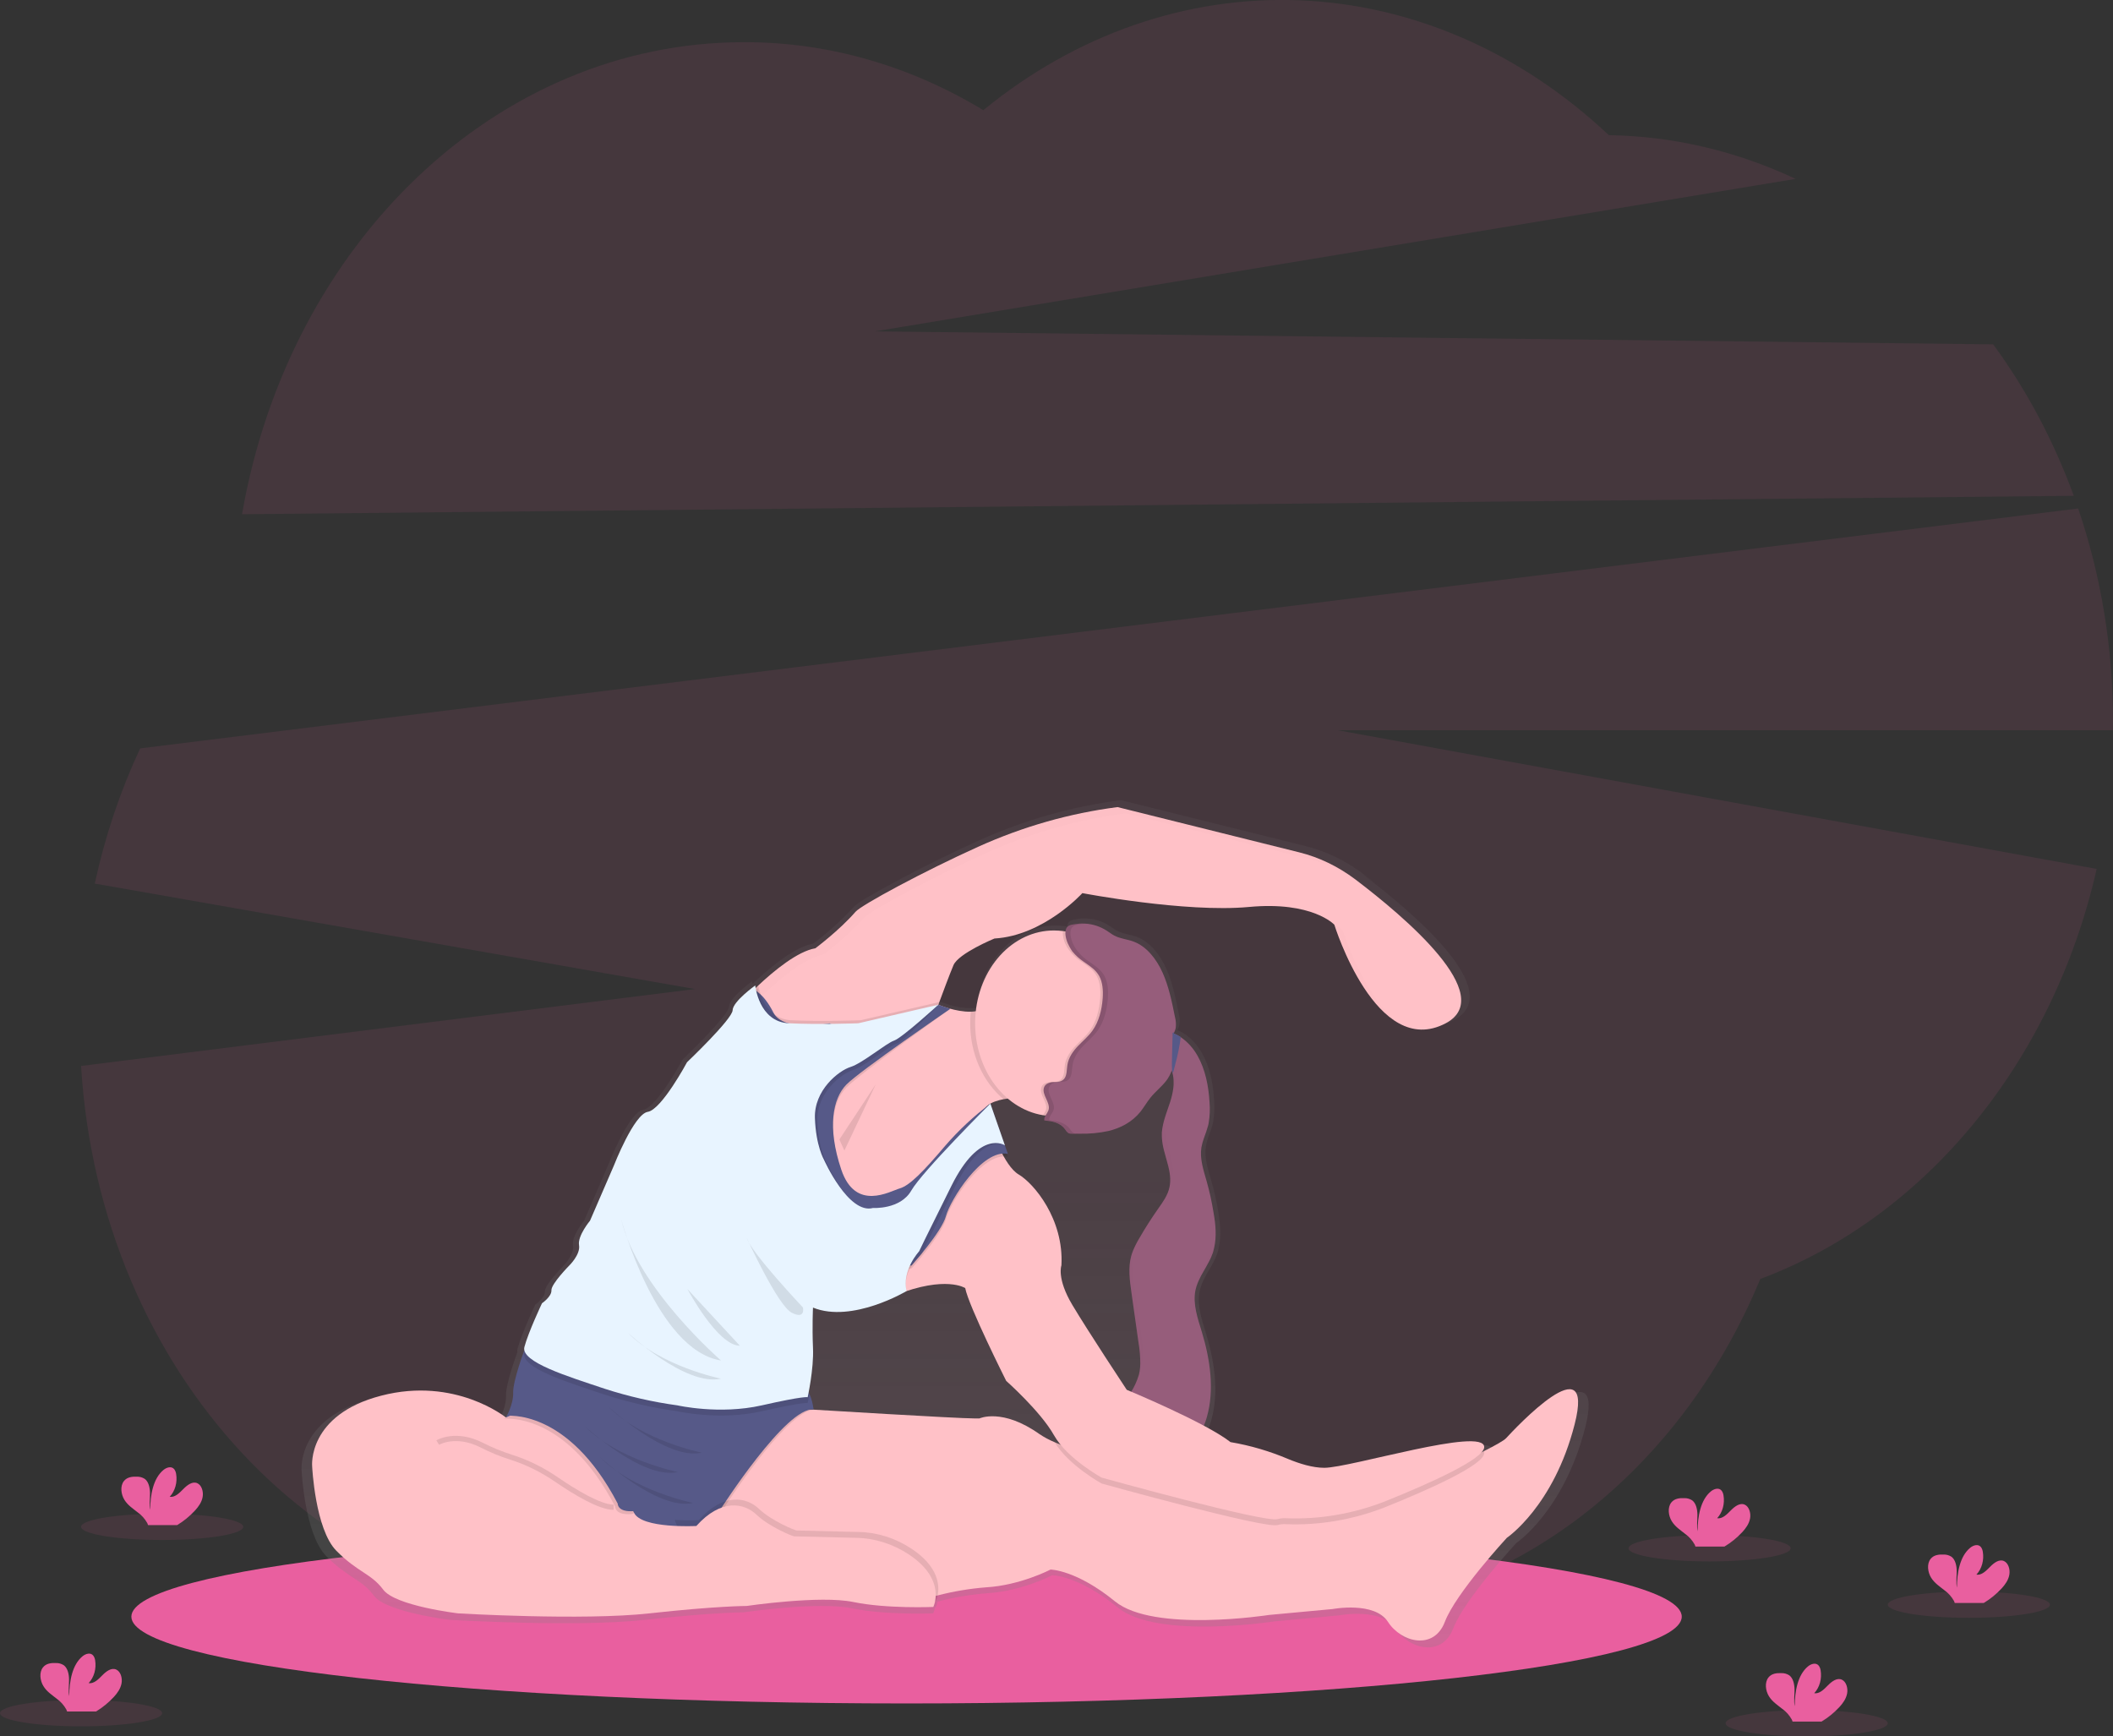 <svg width="404" height="332" viewBox="0 0 404 332" fill="none" xmlns="http://www.w3.org/2000/svg">
<rect x="0" y="0" width="404" height="332" fill="#333333" stroke="none"/>
<g clip-path="url(#clip0_2_158)">
<path opacity="0.1" d="M396.498 94.798C392.653 84.269 387.455 74.502 381.088 65.84L167.29 63.357L343.317 34.201C331.947 28.858 319.841 26.026 307.602 25.845C290.764 9.965 270.027 0.922 248.479 0.06C226.931 -0.801 205.723 6.565 188.011 21.064C173.855 12.485 158.163 8.028 142.247 8.066C94.745 8.066 55.161 46.867 46.281 98.322L396.498 94.798Z" fill="#E95F9F"/>
<path opacity="0.1" d="M404 137.951C404.011 123.998 401.749 110.173 397.339 97.226L26.799 143.094C22.988 151.241 20.072 159.927 18.121 168.943L132.864 189.108L15.503 203.812C19.033 262.06 61.377 308.058 113.108 308.058C139.144 308.058 162.801 296.4 180.334 277.39C197.918 296.757 221.802 308.667 248.12 308.667C287.169 308.667 320.868 282.448 336.563 244.537C368.05 232.774 392.49 203.161 400.879 166.141L255.765 139.619H403.979C403.979 139.065 404 138.51 404 137.951Z" fill="#E95F9F"/>
<path d="M173.331 325.703C255.187 325.703 321.545 318.273 321.545 309.108C321.545 299.943 255.187 292.514 173.331 292.514C91.475 292.514 25.117 299.943 25.117 309.108C25.117 318.273 91.475 325.703 173.331 325.703Z" fill="#E95F9F"/>
<path d="M285.413 278.171C287.636 277.058 289.285 276.13 289.731 275.651C291.515 273.739 307.143 257.052 303.078 272.975C299.014 288.897 289.898 295.043 289.898 295.043C289.898 295.043 279.97 305.789 277.854 311.356C275.738 316.922 269.397 315.389 266.79 311.356C264.182 307.323 256.05 308.86 256.05 308.86L243.678 310.011C243.678 310.011 221.254 313.511 213.73 307.373C206.207 301.235 201.195 301.185 201.195 301.185C201.195 301.185 195.339 304.256 188.67 304.638C185.508 304.893 182.366 305.421 179.269 306.218C179.195 306.605 179.075 306.978 178.913 307.327H178.781C178.709 307.728 178.589 308.116 178.425 308.478C178.425 308.478 169.309 308.848 162.883 307.516C156.457 306.184 142.154 308.285 142.154 308.285C142.154 308.285 136.266 308.289 123.246 309.726C110.226 311.162 86.06 309.726 86.06 309.726C86.06 309.726 73.838 308.276 71.494 305.105C69.15 301.933 66.532 301.739 62.382 297.543C58.232 293.346 57.662 281.112 57.662 281.112C57.662 281.112 56.7 271.168 71.102 267.433C85.504 263.699 95.35 271.681 95.35 271.681C95.354 271.672 95.421 271.555 95.521 271.357H95.389L95.553 271.286C95.952 270.496 96.796 268.61 96.754 266.845C96.679 264.522 98.891 258.64 98.891 258.64L98.937 258.615C98.877 258.39 98.877 258.148 98.937 257.922C99.732 254.969 102.354 249.427 102.354 249.427C102.354 249.427 104.245 248.133 104.185 246.907C104.124 245.68 107.665 242.084 107.665 242.084C107.665 242.084 109.859 239.937 109.556 238.126C109.254 236.316 111.694 233.375 111.694 233.375L116.325 222.65C116.325 222.65 120.232 212.659 122.918 212.214C125.604 211.769 130.549 202.539 130.549 202.539C130.549 202.539 139.337 194.183 139.397 192.456C139.458 190.73 143.793 187.633 143.793 187.633C143.793 187.633 143.811 187.827 143.868 188.146L144.374 187.671C147.455 184.785 152.022 181.021 155.47 180.437C155.47 180.437 160.147 176.95 163.282 173.337C164.443 172.01 176.619 165.46 187.088 160.734C195.812 156.793 204.931 154.196 214.218 153.008H214.279H214.393L249.702 161.801C253.578 162.768 257.274 164.556 260.609 167.078C261.607 167.83 262.693 168.67 263.833 169.573C263.224 169.102 262.608 168.632 262.074 168.229C261.539 167.825 260.994 167.447 260.442 167.082C270.035 174.333 288.167 189.65 278.004 195.015C264.496 202.152 256.356 175.858 256.356 175.858C256.356 175.858 252.121 171.237 239.76 172.4C227.399 173.564 207.407 169.728 207.407 169.728C207.407 169.728 199.927 177.975 190.309 178.551C190.309 178.551 183.313 181.428 182.336 183.731C181.553 185.57 180.152 189.368 179.616 190.822L179.586 190.902L179.896 190.831L179.48 191.204C179.43 191.339 179.408 191.406 179.408 191.406L181.695 192.179C183.002 192.567 184.345 192.763 185.692 192.763C186.023 192.756 186.354 192.725 186.682 192.671C187.161 188.334 188.959 184.35 191.742 181.46C194.525 178.569 198.103 176.97 201.811 176.958C202.397 176.958 202.982 176.996 203.564 177.072C203.724 177.093 203.884 177.122 204.041 177.152C204.066 177.101 204.066 177.017 204.066 177.001V176.954C204.209 176.228 204.661 175.98 205.202 175.854C205.48 175.791 205.78 175.753 206.075 175.707C206.321 175.673 206.553 175.627 206.788 175.627H206.969C207.258 175.627 207.543 175.606 207.835 175.627C209.332 175.689 210.795 176.162 212.11 177.009C212.598 177.32 213.064 177.681 213.567 177.95C214.753 178.58 216.089 178.66 217.325 179.122C219.8 180.038 221.728 182.433 222.946 185.125C224.164 187.818 224.777 190.839 225.372 193.809C225.547 194.482 225.594 195.192 225.507 195.889C225.448 196.183 225.353 196.466 225.226 196.729C225.187 196.809 225.14 196.888 225.101 196.973C225.585 197.152 226.051 197.39 226.494 197.682C227.837 198.586 228.981 199.852 229.832 201.375C231.317 204.014 231.951 207.206 232.136 210.37C232.251 211.715 232.193 213.073 231.965 214.399V214.457L231.944 214.575C231.916 214.701 231.891 214.827 231.855 214.953L231.791 215.184C231.716 215.441 231.638 215.697 231.552 215.949C231.406 216.394 231.246 216.814 231.093 217.234C230.86 217.851 230.683 218.494 230.566 219.154C230.224 221.347 230.965 223.557 231.567 225.658C232.146 227.661 232.607 229.709 232.949 231.787C233.298 233.955 233.494 236.261 233.07 238.362C233.07 238.351 233.07 238.339 233.07 238.328C233.056 238.412 233.034 238.496 233.016 238.58L232.995 238.681L232.974 238.778C232.945 238.918 232.913 239.038 232.881 239.158L232.87 239.198C232.856 239.248 232.86 239.244 232.831 239.353C232.803 239.462 232.763 239.572 232.728 239.685C232.645 239.927 232.553 240.164 232.45 240.395L232.404 240.504C232.364 240.597 232.318 240.693 232.279 240.782C232.266 240.807 232.252 240.83 232.236 240.853L232.147 241.038C232.087 241.16 232.037 241.248 231.958 241.403C231.88 241.559 231.798 241.714 231.713 241.865L231.681 241.92C231.428 242.378 231.16 242.832 230.9 243.281C230.804 243.445 230.712 243.613 230.619 243.777C230.48 244.029 230.348 244.285 230.22 244.542C230.17 244.638 230.12 244.739 230.078 244.836C229.985 245.012 229.896 245.231 229.814 245.432C229.625 245.899 229.477 246.388 229.372 246.89C228.82 249.6 229.8 252.381 230.601 255.006C232.218 260.329 233.105 266.282 231.577 271.597C231.545 271.723 231.506 271.849 231.467 271.975L231.339 272.361C231.324 272.403 231.299 272.445 231.299 272.483C231.217 272.727 231.121 272.97 231.018 273.21V273.239C232.809 274.15 234.54 275.216 236.197 276.428C240.038 277.077 243.813 278.182 247.465 279.726C249.549 280.6 252.103 281.406 254.415 281.406C259.459 281.406 285.495 273.344 285.495 277.377C285.447 277.771 285.272 278.127 285.007 278.373L285.413 278.171Z" fill="url(#paint0_linear_2_158)"/>
<path d="M276.415 195.653C263.128 202.673 255.124 176.812 255.124 176.812C255.124 176.812 250.966 172.279 238.798 173.413C226.629 174.547 206.944 170.766 206.944 170.766C206.944 170.766 199.581 178.891 190.138 179.446C190.138 179.446 183.256 182.277 182.301 184.546C181.521 186.386 180.103 190.23 179.597 191.595C179.568 191.697 179.533 191.797 179.494 191.893C179.444 192.024 179.423 192.095 179.423 192.095L179.027 192.314L171.098 196.805L160.215 200.396L153.329 201.338L141.645 191.788C141.645 191.788 142.995 190.301 144.979 188.428C148.011 185.592 152.503 181.886 155.894 181.315C155.894 181.315 160.496 177.883 163.578 174.333C164.721 173.01 176.697 166.569 186.992 161.919C195.573 158.043 204.542 155.489 213.677 154.319L248.405 162.969C252.221 163.917 255.859 165.672 259.145 168.149C268.567 175.303 286.425 190.368 276.415 195.653Z" fill="#FFC1C7"/>
<g opacity="0.1">
<path opacity="0.1" d="M143.248 192.935C143.248 192.935 144.598 191.444 146.582 189.574C149.614 186.739 154.106 183.033 157.497 182.462C157.497 182.462 162.099 179.03 165.181 175.48C166.324 174.152 178.3 167.716 188.595 163.066C197.177 159.199 206.146 156.656 215.28 155.499L250.008 164.145C253.823 165.095 257.461 166.851 260.745 169.329C261.298 169.747 261.875 170.188 262.476 170.653C261.354 169.762 260.285 168.935 259.306 168.195C256.021 165.719 252.384 163.964 248.569 163.015L213.841 154.365C204.706 155.534 195.737 158.089 187.156 161.965C176.858 166.616 164.882 173.056 163.742 174.379C160.657 177.929 156.058 181.361 156.058 181.361C152.667 181.933 148.171 185.638 145.143 188.474C143.159 190.335 141.809 191.835 141.809 191.835L153.493 201.384H153.539L143.248 192.935Z" fill="black"/>
<path opacity="0.1" d="M256.737 177.942C256.3 177.522 255.821 177.165 255.312 176.879C255.633 177.879 259.687 190.263 266.601 195.019C260.296 189.436 256.737 177.942 256.737 177.942Z" fill="black"/>
</g>
<path d="M232.133 238.626C232.089 238.844 232.035 239.058 231.973 239.269C231.944 239.378 231.905 239.488 231.873 239.593C231.782 239.855 231.68 240.112 231.566 240.361C231.52 240.475 231.467 240.588 231.42 240.698C231.409 240.723 231.396 240.746 231.381 240.769C231.331 240.878 231.282 240.979 231.228 241.08C230.872 241.794 230.459 242.475 230.063 243.18C229.931 243.407 229.8 243.638 229.675 243.874C229.653 243.922 229.628 243.968 229.6 244.012C229.532 244.142 229.461 244.281 229.397 244.432C229.333 244.584 229.283 244.659 229.233 244.773C229.183 244.886 229.176 244.89 229.151 244.949L228.998 245.298C228.819 245.736 228.677 246.193 228.574 246.663C228.026 249.331 228.995 252.066 229.782 254.645C231.371 259.88 232.247 265.736 230.744 270.962C230.708 271.084 230.672 271.21 230.633 271.336C230.594 271.462 230.526 271.668 230.469 271.832C230.384 272.084 230.288 272.332 230.181 272.58C229.369 274.445 227.976 276.121 226.262 275.941C223.908 275.697 222.764 272.294 220.62 271.134C218.757 270.126 216.402 270.95 214.646 269.706C214.792 269.14 214.992 268.594 215.241 268.08C215.558 267.391 215.953 266.732 216.309 266.076C216.907 265.108 217.387 264.046 217.734 262.921C217.803 262.671 217.859 262.415 217.902 262.157C217.904 262.137 217.904 262.117 217.902 262.098C217.92 261.968 217.941 261.846 217.955 261.716C217.969 261.585 217.984 261.468 217.994 261.333C217.996 261.311 217.996 261.288 217.994 261.266C217.994 261.119 217.994 260.972 218.019 260.821C218.023 259.401 217.904 257.985 217.663 256.595C217.219 253.435 216.773 250.276 216.324 247.117C215.996 244.806 215.675 242.386 216.281 240.156C216.327 239.996 216.377 239.836 216.427 239.681C216.477 239.525 216.537 239.366 216.598 239.215C216.948 238.355 217.36 237.533 217.831 236.757C218.961 234.796 220.173 232.899 221.468 231.064C222.344 229.804 223.284 228.544 223.605 226.973C223.64 226.821 223.666 226.666 223.683 226.51C223.89 224.994 223.527 223.481 223.099 221.965C223.044 221.788 222.995 221.612 222.949 221.436C222.8 220.915 222.65 220.389 222.522 219.856C222.479 219.684 222.44 219.507 222.401 219.331C222.325 218.978 222.264 218.62 222.219 218.259C222.172 217.904 222.146 217.544 222.141 217.184C222.141 217.016 222.141 216.844 222.141 216.676C222.141 216.508 222.141 216.424 222.169 216.293C222.198 216.163 222.201 216.025 222.219 215.873C222.237 215.722 222.248 215.672 222.266 215.571C222.283 215.47 222.319 215.264 222.355 215.117C222.375 214.996 222.402 214.877 222.437 214.76C222.454 214.663 222.479 214.567 222.501 214.474L222.593 214.138L222.739 213.651C222.786 213.491 222.839 213.327 222.892 213.168C223.16 212.328 223.466 211.487 223.733 210.681C223.883 210.214 224.013 209.739 224.121 209.257C224.121 209.168 224.161 209.072 224.178 208.979C224.2 208.887 224.218 208.793 224.232 208.698C224.257 208.582 224.276 208.464 224.289 208.345C224.314 208.189 224.339 208.026 224.353 207.866C224.367 207.706 224.381 207.542 224.392 207.379C224.403 207.215 224.392 207.055 224.392 206.896C224.398 206.326 224.33 205.76 224.189 205.215C224.136 204.993 224.067 204.776 223.983 204.568C223.921 204.424 223.853 204.284 223.779 204.148C223.324 203.274 222.615 202.606 222.201 201.695C221.958 201.135 221.835 200.513 221.845 199.884C221.844 199.712 221.853 199.541 221.874 199.371C221.895 199.198 221.929 199.026 221.973 198.859C221.988 198.791 222.007 198.725 222.03 198.661C222.057 198.591 222.081 198.524 222.105 198.46C222.14 198.376 222.179 198.294 222.223 198.216C222.258 198.161 222.29 198.103 222.326 198.052C222.704 197.489 223.309 197.212 224.139 197.498L224.342 197.577C224.817 197.757 225.275 197.992 225.71 198.279C227.032 199.168 228.157 200.411 228.995 201.909C230.455 204.505 231.078 207.648 231.26 210.756C231.371 212.081 231.314 213.417 231.093 214.722C231.093 214.777 231.068 214.84 231.061 214.894C231.032 215.02 231.007 215.146 230.972 215.268C230.755 216.031 230.506 216.78 230.224 217.512C229.995 218.119 229.821 218.752 229.703 219.402C229.369 221.562 230.099 223.717 230.69 225.796C231.25 227.77 231.696 229.787 232.022 231.833C232.436 234.089 232.635 236.454 232.133 238.626Z" fill="#965D7B"/>
<g opacity="0.1">
<path opacity="0.1" d="M230.273 217.52C230.557 216.786 230.808 216.034 231.025 215.268C231.071 215.088 231.114 214.907 231.15 214.722C230.786 215.622 230.493 216.558 230.273 217.52Z" fill="black"/>
<path opacity="0.1" d="M223.854 204.148C224.645 205.66 224.567 207.509 224.175 209.286C224.203 209.194 224.235 209.105 224.264 209.013C224.944 206.912 225.333 204.392 224.335 202.451C223.876 201.577 223.163 200.905 222.754 199.997C222.493 199.397 222.37 198.726 222.397 198.052C221.795 198.934 221.753 200.514 222.29 201.699C222.682 202.606 223.395 203.274 223.854 204.148Z" fill="black"/>
<path opacity="0.1" d="M229.073 244.983C229.055 245.075 229.041 245.168 229.027 245.264C229.81 243.302 231.192 241.639 231.876 239.605C232.02 239.179 232.134 238.739 232.215 238.29C231.299 240.605 229.565 242.483 229.073 244.983Z" fill="black"/>
<path opacity="0.1" d="M230.95 270.151C230.216 272.286 228.688 274.458 226.74 274.256C224.385 274.017 223.245 270.614 221.097 269.45C219.273 268.463 216.979 269.227 215.237 268.097C214.99 268.612 214.79 269.157 214.642 269.723C216.399 270.983 218.753 270.143 220.616 271.147C222.754 272.311 223.904 275.718 226.259 275.957C228.207 276.155 229.736 273.983 230.469 271.849C230.666 271.273 230.834 270.684 230.972 270.084L230.95 270.151Z" fill="black"/>
<path opacity="0.1" d="M217.692 256.611C217.952 258.451 218.208 260.363 217.902 262.174C218.021 261.871 218.125 261.559 218.212 261.241C218.76 259.212 218.468 257.015 218.173 254.914C217.728 251.755 217.282 248.594 216.833 245.432C216.545 243.378 216.26 241.231 216.627 239.227C216.505 239.534 216.399 239.85 216.309 240.172C215.704 242.403 216.028 244.819 216.352 247.129C216.801 250.294 217.248 253.455 217.692 256.611Z" fill="black"/>
<path opacity="0.1" d="M224.125 225.292C224.813 222.041 222.7 218.852 222.661 215.504C222.667 214.725 222.761 213.95 222.942 213.201C222.477 214.467 222.219 215.826 222.184 217.205C222.209 220.398 224.136 223.444 223.719 226.544C223.893 226.146 224.03 225.726 224.125 225.292Z" fill="black"/>
</g>
<path d="M301.066 272.332C297.065 287.998 288.099 294.039 288.099 294.039C288.099 294.039 278.335 304.613 276.251 310.1C274.167 315.586 267.93 314.065 265.372 310.1C262.814 306.134 254.807 307.65 254.807 307.65L242.638 308.781C242.638 308.781 220.588 312.23 213.185 306.188C205.783 300.147 200.86 300.101 200.86 300.101C200.86 300.101 195.096 303.117 188.538 303.5C185.423 303.744 182.327 304.261 179.277 305.046C177.577 305.466 176.092 305.886 175.027 306.184C173.962 306.483 173.328 306.705 173.328 306.705L157.027 304.768L141.631 302.933L133.309 301.605L131.126 296.001L129.024 290.615L128.312 288.775L129.309 269.53H155.563C155.563 269.53 182.942 271.21 186.458 271.21H187.256C187.256 271.21 191.634 269.143 198.78 274.227C199.691 274.829 200.644 275.338 201.63 275.747C212.986 280.751 244.893 287.254 244.893 287.254L265.554 285.742C265.554 285.742 277.17 280.751 283.721 277.461C285.905 276.361 287.529 275.449 287.964 274.983C289.699 273.088 305.066 256.662 301.066 272.332Z" fill="#FFC1C7"/>
<path opacity="0.1" d="M138.332 288.447L139.597 293.757L135.272 296.522L131.129 295.984L129.028 290.598L128.315 288.758L129.313 269.513H155.548C150.073 270.093 138.332 288.447 138.332 288.447Z" fill="black"/>
<path d="M137.851 288.447L139.116 293.757L134.795 296.522L123.87 295.106L117.985 289.514C108.367 271.109 96.736 271.029 96.736 271.029C96.736 271.029 98.179 268.547 98.118 266.282C98.058 264.018 100.234 258.212 100.234 258.212L100.441 258.094C101.175 257.674 103.665 256.221 103.821 256.158C103.821 256.158 153.219 265.572 154.181 265.929C154.429 266.051 154.632 266.273 154.754 266.555C155.313 267.589 155.563 269.496 155.563 269.496C150.348 268.929 137.851 288.447 137.851 288.447Z" fill="#565988"/>
<path d="M196.222 209.845C194.771 209.809 193.319 209.917 191.883 210.168C189.493 210.626 187.202 211.697 188.218 214.189C190.138 218.907 177.973 227.212 177.973 227.212L161.002 240.051L150.437 221.171L155.883 205.879L171.087 196.817L179.415 192.104C179.415 192.104 182.714 193.519 185.614 193.439C186.953 193.406 188.211 193.053 189.019 192.104C191.577 189.083 196.222 209.845 196.222 209.845Z" fill="#FFC1C7"/>
<path opacity="0.1" d="M196.222 209.845C194.771 209.809 193.319 209.917 191.883 210.168C189.908 208.532 188.297 206.359 187.185 203.832C186.074 201.305 185.496 198.5 185.5 195.653C185.498 194.913 185.536 194.174 185.614 193.439C186.953 193.406 188.211 193.053 189.019 192.104C191.577 189.083 196.222 209.845 196.222 209.845Z" fill="black"/>
<path d="M216.548 195.653C216.549 197.984 216.16 200.291 215.404 202.445C214.648 204.598 213.54 206.554 212.144 208.203C210.747 209.851 209.088 211.158 207.263 212.051C205.437 212.943 203.481 213.402 201.505 213.403C200.808 213.403 200.111 213.346 199.421 213.231C195.644 212.613 192.207 210.328 189.804 206.836C187.401 203.345 186.211 198.908 186.476 194.422C186.741 189.936 188.44 185.735 191.229 182.67C194.019 179.605 197.692 177.903 201.505 177.908C202.081 177.91 202.656 177.948 203.229 178.021C206.896 178.523 210.279 180.596 212.735 183.847C215.19 187.098 216.547 191.3 216.548 195.653Z" fill="#FFC1C7"/>
<path opacity="0.1" d="M283.778 277.806C283.778 280.058 273.629 284.633 264.877 288.162C258.738 290.576 252.283 291.681 245.815 291.426C245.293 291.394 244.769 291.449 244.259 291.59C241.858 292.342 210.646 283.658 210.646 283.658C210.646 283.658 204.273 280.171 201.637 275.739C212.993 280.742 244.9 287.246 244.9 287.246L265.561 285.733C265.561 285.733 277.177 280.742 283.728 277.453C283.772 277.563 283.789 277.685 283.778 277.806Z" fill="black"/>
<path d="M189.657 215.928C189.657 215.928 191.897 222.872 194.779 224.569C197.661 226.267 203.421 233.064 202.944 241.937C202.944 241.937 201.982 244.394 205.024 249.499C208.066 254.603 215.43 265.732 215.43 265.732C215.43 265.732 230.473 271.962 235.275 275.739H235.293C239.068 276.378 242.779 277.469 246.368 278.995C248.419 279.835 250.931 280.646 253.204 280.646C258.166 280.646 283.778 272.718 283.778 276.68C283.778 278.936 273.629 283.511 264.873 287.04C258.734 289.448 252.281 290.549 245.815 290.291C245.293 290.262 244.769 290.317 244.259 290.455C241.858 291.207 210.642 282.524 210.642 282.524C210.642 282.524 204.063 278.94 201.501 274.39C198.94 269.841 192.382 264.026 192.382 264.026C192.382 264.026 185.179 249.679 184.545 246.281C184.545 246.281 180.865 243.827 171.258 247.6C161.651 251.373 169.167 239.101 169.167 239.101L179.893 224.397L189.657 215.928Z" fill="#FFC1C7"/>
<path opacity="0.1" d="M192.699 221.175L189.354 211.58C186.238 213.913 183.336 216.622 180.694 219.663C176.69 224.38 173.969 227.225 172.049 227.779C170.129 228.334 163.567 232.274 160.845 224.175C158.124 216.075 159.242 210.601 161.804 207.958C164.365 205.316 181.695 192.889 181.695 192.889L179.419 192.683C179.419 192.683 163.574 199.224 158.612 196.237C158.612 196.237 149.806 197.972 147.886 194.196C145.966 190.419 144.153 189.822 144.153 189.822L132.519 208.353L136.683 249.318H147.405L158.929 244.033L174.296 242.521C174.296 242.521 180.06 236.102 180.862 233.081C181.663 230.06 187.751 220.23 192.699 221.175Z" fill="black"/>
<path d="M192.699 220.616L189.354 211.021C186.238 213.354 183.336 216.063 180.694 219.104C176.69 223.826 173.969 226.666 172.049 227.22C170.129 227.775 163.567 231.716 160.845 223.616C158.124 215.516 159.242 210.042 161.804 207.4C164.365 204.757 181.695 192.889 181.695 192.889L179.419 192.12C179.419 192.12 163.574 198.657 158.612 195.67C158.612 195.67 149.806 197.405 147.886 193.628C145.966 189.852 144.153 189.255 144.153 189.255L132.519 207.786L136.683 248.751H147.405L158.929 243.466L174.296 241.954C174.296 241.954 180.06 235.539 180.862 232.518C181.663 229.497 187.751 219.663 192.699 220.616Z" fill="#565988"/>
<path opacity="0.1" d="M154.754 266.564C154.569 267.606 154.419 268.274 154.419 268.274C154.419 268.274 153.76 267.988 145.66 269.832C137.559 271.677 129.512 269.832 129.512 269.832C124.807 269.189 120.151 268.123 115.584 266.644C108.623 264.308 99.497 261.543 100.266 258.662C100.316 258.493 100.366 258.304 100.426 258.12C101.16 257.699 103.65 256.246 103.807 256.183C103.807 256.183 153.205 265.598 154.166 265.955C154.418 266.069 154.626 266.285 154.754 266.564Z" fill="black"/>
<path opacity="0.1" d="M189.354 211.58L192.133 218.986C192.133 218.986 187.858 216.31 182.393 227.284C176.929 238.257 176.209 239.815 176.209 239.815C176.209 239.815 172.369 242.907 173.331 246.848C173.331 246.848 161.953 251.469 154.451 248.415C154.451 248.415 152.77 254.397 152.952 258.435C153.064 260.59 153.073 262.752 152.98 264.909C152.98 264.909 155.117 262.997 147.01 264.841C138.902 266.686 130.862 266.148 130.862 266.148C126.439 265.297 122.06 264.151 117.746 262.716C110.782 260.38 99.978 260.981 100.758 258.094C101.538 255.208 104.121 249.743 104.121 249.743C104.121 249.743 105.98 248.482 105.902 247.264C105.823 246.046 109.325 242.521 109.325 242.521C109.325 242.521 111.484 240.399 111.184 238.626C110.885 236.854 113.286 233.955 113.286 233.955L117.849 223.41C117.849 223.41 121.689 213.567 124.333 213.143C126.976 212.718 131.835 203.657 131.835 203.657C131.835 203.657 140.477 195.448 140.537 193.746C140.598 192.045 144.858 189.003 144.858 189.003C144.858 189.003 145.546 195.952 151.27 196.237C156.995 196.523 164.557 196.237 164.557 196.237L179.408 192.12C179.408 192.12 172.904 199.056 171.4 199.552C169.897 200.048 165.38 203.871 163.079 204.593C160.778 205.316 156.101 209.021 156.282 214.315C156.464 219.608 158.024 222.297 158.024 222.297C158.024 222.297 162.705 232.8 167.386 231.539C167.386 231.539 172.615 231.871 174.71 228.212C176.804 224.553 189.354 211.58 189.354 211.58Z" fill="black"/>
<path opacity="0.1" d="M179.893 191.536L179.487 191.902L179.02 192.322L171.09 196.813L160.208 200.405L153.322 201.346L141.638 191.797C141.638 191.797 142.988 190.31 144.972 188.436C145.293 190.116 146.6 194.838 151.281 195.07C156.998 195.359 164.568 195.07 164.568 195.07L179.594 191.587L179.893 191.536Z" fill="black"/>
<path d="M189.354 211.013L192.133 218.995C192.133 218.995 187.377 215.756 181.913 226.729C176.448 237.702 175.732 239.257 175.732 239.257C175.732 239.257 172.369 242.916 173.331 246.856C173.331 246.856 162.944 253.061 155.442 250.016C155.442 250.016 155.264 253.7 155.442 257.733C155.62 261.766 154.423 267.148 154.423 267.148C154.423 267.148 153.76 266.866 145.656 268.706C137.552 270.546 129.512 268.706 129.512 268.706C124.807 268.066 120.151 267.001 115.584 265.522C108.623 263.186 99.497 260.422 100.266 257.54C101.036 254.658 103.629 249.184 103.629 249.184C103.629 249.184 105.488 247.924 105.431 246.705C105.374 245.487 108.851 241.962 108.851 241.962C108.851 241.962 111.013 239.862 110.711 238.072C110.408 236.282 112.812 233.396 112.812 233.396L117.376 222.851C117.376 222.851 121.216 213.008 123.859 212.584C126.502 212.16 131.361 203.098 131.361 203.098C131.361 203.098 140.017 194.864 140.074 193.162C140.131 191.461 144.399 188.419 144.399 188.419C144.399 188.419 145.083 195.368 150.811 195.653C156.539 195.939 164.101 195.653 164.101 195.653L179.419 192.104C179.419 192.104 172.437 198.472 170.937 198.968C169.438 199.464 164.914 203.287 162.612 204.009C160.311 204.732 155.63 208.471 155.809 213.781C155.987 219.091 157.55 221.763 157.55 221.763C157.55 221.763 162.231 232.241 166.916 230.968C166.916 230.968 172.141 231.296 174.236 227.641C176.331 223.986 189.354 211.013 189.354 211.013Z" fill="#E8F4FF"/>
<path opacity="0.1" d="M142.778 236.698C142.778 236.698 148.659 249.583 151.359 250.982C154.059 252.381 153.522 249.99 153.522 249.99C153.522 249.99 143.619 239.521 142.778 236.698Z" fill="black"/>
<path opacity="0.1" d="M131.432 246.47C131.432 246.47 137.196 257.3 141.456 257.3L131.432 246.47Z" fill="black"/>
<path opacity="0.1" d="M118.765 233.089C118.765 233.089 125.49 258.149 137.855 260.132C137.855 260.132 121.707 246.117 118.765 233.089Z" fill="black"/>
<path opacity="0.1" d="M119.965 254.75C119.965 254.75 131.072 265.156 137.855 263.602C137.855 263.602 126.27 261.266 119.965 254.75Z" fill="black"/>
<path opacity="0.1" d="M111.722 272.605C111.722 272.605 122.826 283.011 129.612 281.452C129.612 281.452 118.024 279.117 111.722 272.605Z" fill="black"/>
<path opacity="0.1" d="M114.626 278.512C114.626 278.512 125.729 288.918 132.512 287.363C132.512 287.363 120.927 285.028 114.626 278.512Z" fill="black"/>
<path opacity="0.1" d="M116.303 268.929C116.303 268.929 127.407 279.322 134.189 277.751C134.189 277.751 122.605 275.428 116.303 268.929Z" fill="black"/>
<path opacity="0.1" d="M167.446 207.32L160.486 217.869L161.444 219.99L167.446 207.32Z" fill="black"/>
<path opacity="0.1" d="M216.548 195.653C216.549 197.984 216.16 200.291 215.404 202.445C214.648 204.598 213.54 206.554 212.144 208.203C210.747 209.851 209.088 211.158 207.263 212.051C205.437 212.943 203.481 213.403 201.505 213.403C200.808 213.403 200.111 213.346 199.421 213.231C199.643 212.932 199.829 212.598 199.973 212.239C200.418 210.773 198.548 209.244 199.136 207.841C199.439 207.093 200.255 206.904 200.956 206.883C201.658 206.862 202.438 206.883 202.948 206.312C203.535 205.644 203.453 204.543 203.603 203.598C203.838 202.161 204.693 200.964 205.623 199.985C206.553 199.006 207.593 198.162 208.394 197.044C209.623 195.322 210.2 193.07 210.353 190.826C210.453 189.377 210.353 187.835 209.705 186.625C208.993 185.327 207.771 184.596 206.652 183.798C205.612 183.119 204.706 182.187 203.995 181.063C203.539 180.273 203.083 179.042 203.229 178.042C206.893 178.544 210.273 180.614 212.729 183.86C215.184 187.107 216.543 191.303 216.548 195.653Z" fill="black"/>
<path d="M224.798 196.523C224.739 196.818 224.645 197.101 224.517 197.363C224.481 197.439 224.438 197.519 224.399 197.599L224.182 197.989C223.84 198.494 223.613 199.095 223.523 199.733C223.48 200.51 223.84 201.22 224.075 201.959L224.114 202.09C224.147 202.194 224.174 202.301 224.196 202.409C224.341 203.139 224.293 203.905 224.057 204.602C223.8 205.38 223.419 206.092 222.935 206.702C222.027 207.858 220.883 208.731 219.968 209.874C219.284 210.714 218.732 211.71 218.055 212.559C216.452 214.558 214.208 215.705 211.924 216.251C210.137 216.631 208.322 216.804 206.506 216.768H204.957C204.714 216.785 204.471 216.741 204.244 216.638C203.983 216.431 203.756 216.167 203.578 215.861C202.645 214.6 201.085 214.361 199.66 214.218C199.645 214.058 199.658 213.896 199.698 213.742C199.739 213.588 199.806 213.445 199.895 213.323C200.125 213.001 200.321 212.647 200.479 212.269C200.928 210.798 199.054 209.273 199.645 207.862C199.7 207.729 199.775 207.61 199.866 207.509C199.926 207.438 199.992 207.375 200.062 207.32C200.49 207.036 200.975 206.891 201.466 206.9C201.729 206.9 202.004 206.9 202.271 206.862C202.695 206.842 203.101 206.656 203.425 206.333C204.013 205.673 203.931 204.568 204.08 203.627C204.315 202.182 205.17 200.989 206.1 200.014C207.03 199.04 208.07 198.191 208.872 197.073C210.101 195.355 210.678 193.095 210.831 190.86C210.931 189.411 210.831 187.865 210.182 186.659C209.563 185.525 208.544 184.823 207.55 184.138L207.13 183.844C206.358 183.319 205.649 182.673 205.024 181.924C204.83 181.645 204.653 181.35 204.494 181.042C204.048 180.269 203.607 179.08 203.717 178.101C203.721 178.036 203.731 177.971 203.746 177.908C203.956 176.828 204.86 176.816 205.719 176.681C205.951 176.648 206.178 176.618 206.41 176.601C206.752 176.578 207.094 176.578 207.436 176.601C208.9 176.666 210.331 177.129 211.618 177.954C212.095 178.261 212.551 178.618 213.043 178.883C214.211 179.5 215.536 179.58 216.741 180.034C219.177 180.933 221.069 183.285 222.269 185.94C223.47 188.596 224.068 191.557 224.656 194.481C224.83 195.141 224.879 195.838 224.798 196.523Z" fill="#965D7B"/>
<path opacity="0.1" d="M179.28 305.029C179.206 305.411 179.086 305.779 178.924 306.121C178.924 306.121 177.335 306.188 175.005 306.167C171.824 306.138 167.279 305.945 163.606 305.18C161.416 304.808 159.202 304.667 156.991 304.76L141.595 302.924L133.274 301.597L128.999 290.607C131.471 290.766 133.602 290.653 133.602 290.653C138.329 285.368 142.728 286.216 145.129 288.51C147.53 290.804 152.015 292.632 152.332 292.632C152.546 292.632 159.624 292.808 164.176 292.917C167.703 292.979 171.161 294.07 174.243 296.093C179.558 299.597 179.636 303.26 179.28 305.029Z" fill="black"/>
<path d="M100.231 269.517L96.736 271.03C96.736 271.03 87.054 263.173 72.887 266.854C58.72 270.534 59.682 280.352 59.682 280.352C59.682 280.352 60.241 292.384 64.313 296.513C68.384 300.643 70.956 300.832 73.275 303.949C75.594 307.067 87.602 308.478 87.602 308.478C87.602 308.478 111.373 309.894 124.179 308.478C136.986 307.062 142.767 307.062 142.767 307.062C142.767 307.062 156.831 304.987 163.154 306.306C169.477 307.625 178.443 307.251 178.443 307.251C178.443 307.251 181.086 302.092 173.78 297.215C170.699 295.19 167.24 294.098 163.713 294.039C159.164 293.926 152.086 293.753 151.869 293.753C151.548 293.753 147.067 291.926 144.666 289.632C142.265 287.338 137.866 286.485 133.142 291.77C133.142 291.77 122.658 292.338 121.216 289.224C119.773 286.111 112.331 276.34 112.331 276.34L100.231 269.517Z" fill="#FFC1C7"/>
<path opacity="0.1" d="M117.625 288.061C117.625 288.061 117.547 289.771 120.788 289.489C123.788 289.224 111.904 276.604 111.904 276.604L99.792 269.778L96.298 271.294C96.298 271.294 108.021 269.656 117.625 288.061Z" fill="black"/>
<path d="M118.106 287.494C118.106 287.494 118.027 289.203 121.269 288.922C124.268 288.662 112.385 276.037 112.385 276.037L100.273 269.21L96.775 270.727C96.775 270.727 108.502 269.089 118.106 287.494Z" fill="#565988"/>
<path opacity="0.1" d="M83.691 275.823C83.691 275.823 87.132 273.748 92.176 276.344C93.977 277.258 95.832 278.018 97.726 278.617C100.764 279.584 103.679 281.02 106.397 282.889C109.909 285.296 114.675 288.187 117.326 288.187" stroke="black" stroke-miterlimit="10"/>
<path opacity="0.1" d="M205.918 216.734C205.676 216.754 205.432 216.71 205.206 216.604C204.943 216.399 204.716 216.135 204.54 215.827C203.607 214.567 202.028 214.327 200.621 214.189C200.507 213.458 201.223 212.928 201.437 212.239C201.89 210.769 200.012 209.244 200.604 207.837C200.91 207.093 201.726 206.904 202.427 206.883C203.129 206.862 203.909 206.883 204.415 206.307C205.003 205.644 204.921 204.539 205.074 203.598C205.306 202.157 206.161 200.959 207.09 199.985C208.02 199.01 209.064 198.161 209.865 197.044C211.091 195.326 211.668 193.07 211.825 190.831C211.924 189.377 211.825 187.835 211.173 186.608C210.46 185.314 209.238 184.583 208.12 183.781C207.079 183.102 206.174 182.17 205.462 181.046C204.992 180.231 204.515 178.946 204.714 177.916C204.914 176.887 205.833 176.824 206.691 176.69C206.944 176.648 207.194 176.622 207.45 176.606C206.876 176.575 206.3 176.603 205.73 176.69C204.871 176.824 203.949 176.837 203.753 177.916C203.557 178.996 204.03 180.231 204.504 181.046C205.215 182.17 206.121 183.102 207.162 183.781C208.248 184.575 209.481 185.327 210.193 186.587C210.859 187.814 210.945 189.356 210.845 190.809C210.688 193.049 210.133 195.305 208.886 197.023C208.084 198.149 207.044 198.993 206.114 199.964C205.185 200.934 204.333 202.136 204.095 203.577C203.941 204.518 204.023 205.623 203.439 206.286C202.933 206.858 202.15 206.841 201.448 206.862C200.746 206.883 199.93 207.072 199.624 207.816C199.047 209.223 200.91 210.756 200.461 212.218C200.244 212.916 199.531 213.437 199.642 214.168C201.067 214.306 202.641 214.533 203.56 215.806C203.735 216.116 203.961 216.381 204.226 216.583C204.452 216.69 204.696 216.734 204.939 216.713C205.455 216.713 205.975 216.713 206.496 216.713L205.918 216.734Z" fill="black"/>
<path d="M224.26 205.236C224.403 204.698 224.563 204.098 224.72 203.459C225.18 201.77 225.529 200.041 225.764 198.288C225.329 198.001 224.87 197.766 224.396 197.586C224.435 197.506 224.478 197.426 224.513 197.351L224.193 197.506C224.193 197.506 224.193 197.683 224.193 197.977C224.168 198.775 224.118 200.464 224.086 201.947C224.086 201.972 224.086 201.993 224.086 202.014C224.061 203.186 224.047 204.224 224.086 204.593L224.26 205.236Z" fill="#565988"/>
<path opacity="0.1" d="M326.871 298.547C335.433 298.547 342.373 297.422 342.373 296.034C342.373 294.647 335.433 293.522 326.871 293.522C318.309 293.522 311.368 294.647 311.368 296.034C311.368 297.422 318.309 298.547 326.871 298.547Z" fill="#E95F9F"/>
<path d="M333.158 292.905C333.81 292.19 334.419 291.35 334.608 290.325C334.796 289.3 334.422 288.069 333.592 287.695C332.663 287.275 331.669 288.04 330.917 288.804C330.166 289.569 329.3 290.451 328.313 290.287C328.819 289.744 329.196 289.056 329.409 288.289C329.622 287.523 329.663 286.705 329.528 285.914C329.482 285.584 329.358 285.276 329.172 285.023C328.655 284.372 327.718 284.654 327.102 285.166C325.136 286.796 324.587 289.947 324.576 292.783C324.377 291.758 324.544 290.682 324.541 289.645C324.537 288.607 324.291 287.431 323.54 286.868C323.072 286.572 322.546 286.427 322.015 286.448C321.132 286.41 320.149 286.511 319.543 287.288C318.795 288.233 318.987 289.808 319.643 290.867C320.298 291.926 321.285 292.548 322.2 293.283C322.933 293.799 323.557 294.502 324.028 295.341C324.082 295.458 324.127 295.58 324.163 295.707H329.706C330.96 294.963 332.121 294.021 333.158 292.905Z" fill="#E95F9F"/>
<path opacity="0.1" d="M376.439 309.331C385.001 309.331 391.942 308.206 391.942 306.819C391.942 305.431 385.001 304.306 376.439 304.306C367.877 304.306 360.936 305.431 360.936 306.819C360.936 308.206 367.877 309.331 376.439 309.331Z" fill="#E95F9F"/>
<path d="M382.726 303.689C383.378 302.975 383.987 302.134 384.176 301.109C384.365 300.084 383.991 298.853 383.161 298.479C382.231 298.059 381.237 298.82 380.486 299.589C379.734 300.357 378.868 301.235 377.882 301.072C378.389 300.529 378.769 299.84 378.984 299.073C379.198 298.306 379.241 297.486 379.107 296.694C379.06 296.365 378.937 296.059 378.751 295.807C378.234 295.156 377.298 295.434 376.681 295.95C374.715 297.58 374.166 300.731 374.156 303.563C373.956 302.542 374.124 301.462 374.12 300.429C374.116 299.395 373.871 298.215 373.119 297.652C372.651 297.356 372.125 297.211 371.594 297.232C370.711 297.194 369.728 297.299 369.122 298.072C368.374 299.017 368.567 300.593 369.222 301.651C369.877 302.71 370.864 303.332 371.78 304.067C372.512 304.582 373.137 305.286 373.607 306.125C373.663 306.241 373.708 306.364 373.742 306.491H379.285C380.535 305.745 381.692 304.802 382.726 303.689Z" fill="#E95F9F"/>
<path opacity="0.1" d="M345.43 332.004C353.992 332.004 360.933 330.879 360.933 329.492C360.933 328.104 353.992 326.98 345.43 326.98C336.868 326.98 329.927 328.104 329.927 329.492C329.927 330.879 336.868 332.004 345.43 332.004Z" fill="#E95F9F"/>
<path d="M351.717 326.362C352.369 325.648 352.978 324.808 353.167 323.783C353.356 322.758 352.985 321.531 352.155 321.157C351.222 320.737 350.228 321.497 349.476 322.262C348.725 323.026 347.859 323.909 346.872 323.745C347.38 323.203 347.759 322.515 347.974 321.749C348.189 320.982 348.231 320.163 348.098 319.372C348.052 319.041 347.928 318.733 347.742 318.481C347.225 317.83 346.292 318.111 345.672 318.624C343.706 320.254 343.157 323.405 343.146 326.24C342.947 325.215 343.114 324.14 343.111 323.102C343.107 322.064 342.861 320.888 342.11 320.325C341.643 320.03 341.118 319.885 340.589 319.905C339.702 319.867 338.719 319.972 338.116 320.745C337.365 321.695 337.561 323.266 338.213 324.325C338.865 325.383 339.858 326.005 340.77 326.74C341.503 327.256 342.128 327.959 342.598 328.799C342.655 328.914 342.7 329.037 342.733 329.164H348.276C349.526 328.42 350.684 327.477 351.717 326.362Z" fill="#E95F9F"/>
<path opacity="0.1" d="M31.009 294.446C39.571 294.446 46.512 293.322 46.512 291.934C46.512 290.547 39.571 289.422 31.009 289.422C22.447 289.422 15.506 290.547 15.506 291.934C15.506 293.322 22.447 294.446 31.009 294.446Z" fill="#E95F9F"/>
<path d="M37.293 288.804C37.945 288.09 38.558 287.25 38.743 286.225C38.928 285.2 38.561 283.969 37.731 283.595C36.801 283.175 35.808 283.935 35.052 284.704C34.297 285.473 33.435 286.351 32.448 286.187C32.956 285.645 33.337 284.956 33.551 284.189C33.766 283.422 33.808 282.602 33.674 281.81C33.625 281.481 33.502 281.175 33.318 280.923C32.801 280.272 31.864 280.549 31.244 281.066C29.278 282.696 28.729 285.847 28.719 288.678C28.523 287.657 28.69 286.578 28.683 285.544C28.676 284.511 28.434 283.33 27.686 282.767C27.218 282.472 26.692 282.327 26.161 282.347C25.278 282.309 24.291 282.414 23.689 283.187C22.937 284.133 23.133 285.708 23.785 286.767C24.437 287.825 25.431 288.447 26.346 289.182C27.079 289.698 27.704 290.401 28.174 291.241C28.228 291.358 28.273 291.48 28.309 291.606H33.863C35.108 290.86 36.262 289.917 37.293 288.804Z" fill="#E95F9F"/>
<path opacity="0.1" d="M15.503 330.076C24.065 330.076 31.006 328.951 31.006 327.564C31.006 326.176 24.065 325.051 15.503 325.051C6.941 325.051 0 326.176 0 327.564C0 328.951 6.941 330.076 15.503 330.076Z" fill="#E95F9F"/>
<path d="M21.79 324.434C22.442 323.72 23.051 322.879 23.24 321.854C23.429 320.829 23.058 319.598 22.228 319.224C21.295 318.804 20.301 319.565 19.549 320.334C18.798 321.102 17.932 321.98 16.945 321.817C17.456 321.276 17.839 320.589 18.057 319.821C18.275 319.054 18.32 318.233 18.189 317.439C18.142 317.11 18.018 316.804 17.832 316.553C17.316 315.901 16.383 316.179 15.763 316.695C13.796 318.325 13.248 321.476 13.237 324.312C13.038 323.287 13.205 322.211 13.202 321.174C13.198 320.136 12.952 318.96 12.201 318.397C11.735 318.099 11.209 317.954 10.68 317.977C9.793 317.935 8.809 318.04 8.207 318.817C7.456 319.762 7.652 321.338 8.304 322.396C8.955 323.455 9.949 324.077 10.861 324.812C11.595 325.326 12.22 326.03 12.689 326.87C12.746 326.986 12.791 327.108 12.824 327.236H18.363C19.608 326.489 20.76 325.546 21.79 324.434Z" fill="#E95F9F"/>
</g>
<defs>
<linearGradient id="paint0_linear_2_158" x1="180.698" y1="314.977" x2="180.698" y2="153.016" gradientUnits="userSpaceOnUse">
<stop stop-color="#808080" stop-opacity="0.25"/>
<stop offset="0.54" stop-color="#808080" stop-opacity="0.12"/>
<stop offset="1" stop-color="#808080" stop-opacity="0.1"/>
</linearGradient>
<clipPath id="clip0_2_158">
<rect width="404" height="332" fill="white"/>
</clipPath>
</defs>
</svg>
